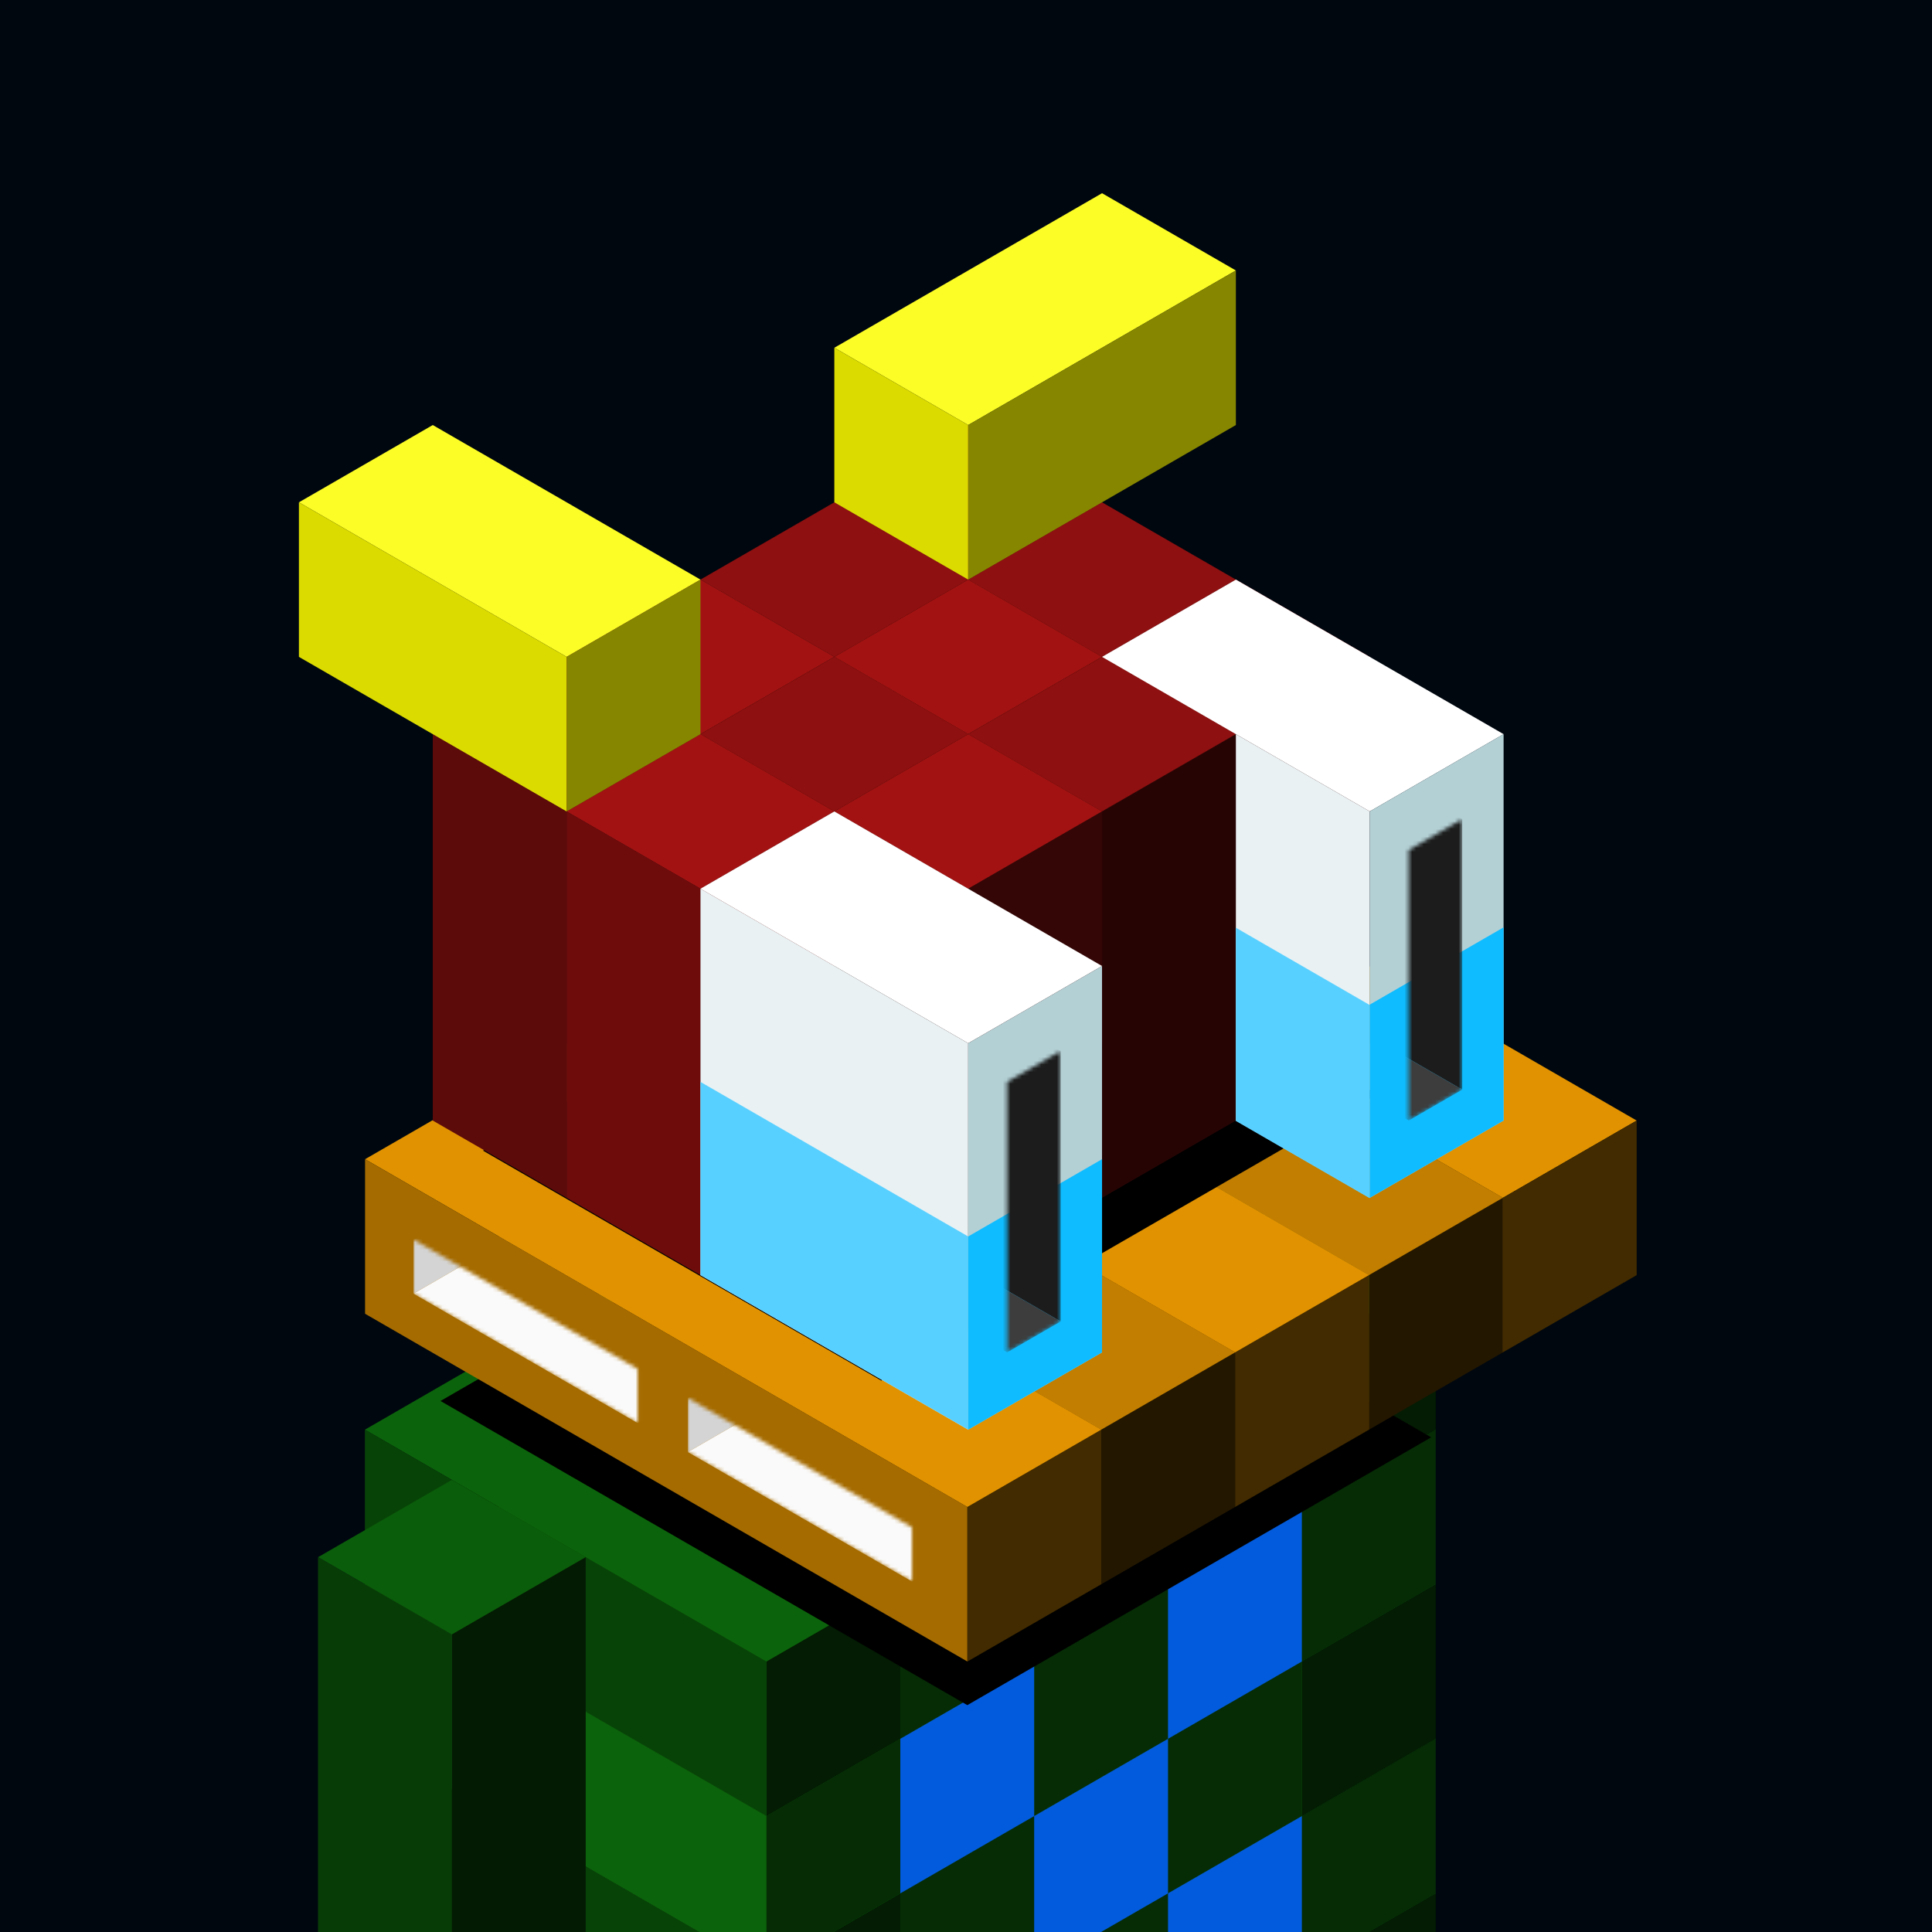 <svg xmlns="http://www.w3.org/2000/svg" viewBox="0 0 500 500"><g fill="none"><g clip-path="url(#a)"><path fill="#00070F" d="M0 0h500v500H0z"/></g><defs><clipPath id="a"><path fill="#fff" d="M0 0h500v500H0z"/></clipPath></defs></g><path fill="#79A4F9" fill-opacity="0" d="M0 0h500v500H0z"/><g fill="none"><g clip-path="url(#b)"><path fill="#0B640B" d="m267.641 430 103.923 60-34.641 20L233 450z"/><path fill="#074307" d="m233 450 103.923 60v40L233 490z"/><path fill="#031C03" d="m336.923 510 34.641-20v40l-34.641 20z"/><path fill="#0D760D" d="m267.641 390 103.923 60-34.641 20L233 410z"/><path fill="#0B630B" d="m233 410 103.923 60v40L233 450z"/><path fill="#052C05" d="m336.923 470 34.641-20v40l-34.641 20z"/><path fill="#0B640B" d="m233 410 103.923 60-34.641 20-103.923-60z"/><path fill="#074307" d="m198.359 430 103.923 60v40l-103.923-60z"/><path fill="#031C03" d="m302.282 490 34.641-20v40l-34.641 20z"/><path fill="#0D760D" d="m198.359 430 103.923 60-34.641 20-103.923-60z"/><path fill="#0B630B" d="m163.718 450 103.923 60v40l-103.923-60z"/><path fill="#052C05" d="m267.641 510 34.641-20v40l-34.641 20z"/><path fill="#0B640B" d="m267.641 350 103.923 60-34.641 20L233 370z"/><path fill="#074307" d="m233 370 103.923 60v40L233 410z"/><path fill="#031C03" d="m336.923 430 34.641-20v40l-34.641 20z"/><path fill="#0D760D" d="m233 370 103.923 60-34.641 20-103.923-60z"/><path fill="#0B630B" d="m198.359 390 103.923 60v40l-103.923-60z"/><path fill="#052C05" d="m302.282 450 34.641-20v40l-34.641 20z"/><path fill="#0B640B" d="m198.359 390 103.923 60-34.641 20-103.923-60z"/><path fill="#074307" d="m163.718 410 103.923 60v40l-103.923-60z"/><path fill="#031C03" d="m267.641 470 34.641-20v40l-34.641 20z"/><path fill="#0D760D" d="m163.718 410 103.923 60L233 490l-103.923-60z"/><path fill="#0B630B" d="M129.077 430 233 490v40l-103.923-60z"/><path fill="#052C05" d="m233 490 34.641-20v40L233 530z"/><path fill="#0B640B" d="M129.077 430 233 490l-34.641 20-103.923-60z"/><path fill="#074307" d="m94.436 450 103.923 60v40L94.436 490z"/><path fill="#031C03" d="M198.359 510 233 490v40l-34.641 20z"/><path fill="#0D760D" d="m267.641 310 103.923 60-34.641 20L233 330z"/><path fill="#0B630B" d="m233 330 103.923 60v40L233 370z"/><path fill="#052C05" d="m336.923 390 34.641-20v40l-34.641 20z"/><path fill="#0B640B" d="m233 330 103.923 60-34.641 20-103.923-60z"/><path fill="#074307" d="m198.359 350 103.923 60v40l-103.923-60z"/><path fill="#031C03" d="m302.282 410 34.641-20v40l-34.641 20z"/><path fill="#0D760D" d="m198.359 350 103.923 60-34.641 20-103.923-60z"/><path fill="#0B630B" d="m163.718 370 103.923 60v40l-103.923-60z"/><path fill="#052C05" d="m267.641 430 34.641-20v40l-34.641 20z"/><path fill="#0B640B" d="m163.718 370 103.923 60L233 450l-103.923-60z"/><path fill="#074307" d="M129.077 390 233 450v40l-103.923-60z"/><path fill="#031C03" d="m233 450 34.641-20v40L233 490z"/><path fill="#0D760D" d="M129.077 390 233 450l-34.641 20-103.923-60z"/><path fill="#0B630B" d="m94.436 410 103.923 60v40L94.436 450z"/><path fill="#052C05" d="M198.359 470 233 450v40l-34.641 20z"/><path fill="#0B640B" d="m267.641 270 103.923 60-34.641 20L233 290z"/><path fill="#074307" d="m233 290 103.923 60v40L233 330z"/><path fill="#031C03" d="m336.923 350 34.641-20v40l-34.641 20z"/><path fill="#0D760D" d="m233 290 103.923 60-34.641 20-103.923-60z"/><path fill="#0B630B" d="m198.359 310 103.923 60v40l-103.923-60z"/><path fill="#052C05" d="m302.282 370 34.641-20v40l-34.641 20z"/><path fill="#0B640B" d="m198.359 310 103.923 60-34.641 20-103.923-60z"/><path fill="#074307" d="m163.718 330 103.923 60v40l-103.923-60z"/><path fill="#031C03" d="m267.641 390 34.641-20v40l-34.641 20z"/><path fill="#0D760D" d="m163.718 330 103.923 60L233 410l-103.923-60z"/><path fill="#0B630B" d="M129.077 350 233 410v40l-103.923-60z"/><path fill="#052C05" d="m233 410 34.641-20v40L233 450z"/><path fill="#0B640B" d="M129.077 350 233 410l-34.641 20-103.923-60z"/><path fill="#074307" d="m94.436 370 103.923 60v40L94.436 410z"/><path fill="#031C03" d="M198.359 430 233 410v40l-34.641 20z"/><path fill="#0A5D0A" d="m116.941 383 34.641 20-34.641 20L82.3 403z"/><path fill="#073C07" d="m82.3 403 34.64 20v120L82.3 523z"/><path fill="#031A03" d="m116.941 423 34.641-20v120l-34.641 20z"/></g><defs><clipPath id="b"><path fill="#fff" d="M0 0h500v500H0z"/></clipPath></defs></g><path fill="#79A4F9" fill-opacity="0" d="M0 0h500v500H0z"/><g fill="none"><g fill="#025BDC" clip-path="url(#c)"><path d="m302.282 490 34.641-20v40l-34.641 20z"/><path d="m267.641 470 34.641-20v40l-34.641 20zm34.641-60 34.641-20v40l-34.641 20zM233 450l34.641-20v40L233 490z"/></g><defs><clipPath id="c"><path fill="#fff" d="M0 0h500v500H0z"/></clipPath></defs></g><g fill="none"><g filter="url(#d)"><path fill="#000" d="m234.046 281.262 136.342 78.717-120.046 69.309L114 350.57z"/></g><path fill="#E19200" d="m267.685 200 155.885 90-34.642 20-155.884-90z"/><path fill="#A56B00" d="m233.044 220 155.884 90v40l-155.884-90z"/><path fill="#422B00" d="m388.929 310 34.641-20v40l-34.641 20z"/><path fill="#C27E00" d="m233.044 220 155.884 90-34.64 20-155.885-90z"/><path fill="#A56B00" d="m198.403 240 155.885 90v40l-155.885-90z"/><path fill="#231700" d="m354.288 330 34.641-20v40l-34.641 20z"/><path fill="#E19200" d="m198.403 240 155.885 90-34.642 20-155.884-90z"/><path fill="#A56B00" d="m163.762 260 155.885 90v40l-155.885-90z"/><path fill="#422B00" d="m319.647 350 34.641-20v40l-34.641 20z"/><path fill="#C27E00" d="m163.762 260 155.885 90-34.642 20-155.884-90z"/><path fill="#A56B00" d="m129.121 280 155.884 90v40l-155.884-90z"/><path fill="#231700" d="m285.006 370 34.641-20v40l-34.641 20z"/><path fill="#E19200" d="m129.121 280 155.884 90-34.64 20L94.48 300z"/><path fill="#A56B00" d="m94.48 300 155.885 90v40L94.48 340z"/><path fill="#422B00" d="m250.365 390 34.641-20v40l-34.641 20z"/><defs><filter id="d" width="286.388" height="178.027" x="99" y="278.262" color-interpolation-filters="sRGB" filterUnits="userSpaceOnUse"><feFlood flood-opacity="0" result="BackgroundImageFix"/><feColorMatrix in="SourceAlpha" result="hardAlpha" type="matrix" values="0 0 0 0 0 0 0 0 0 0 0 0 0 0 0 0 0 0 127 0"/><feOffset dy="12"/><feGaussianBlur stdDeviation="7.5"/><feColorMatrix type="matrix" values="0 0 0 0 0 0 0 0 0 0 0 0 0 0 0 0 0 0 0.5 0"/><feBlend in2="BackgroundImageFix" mode="normal" result="effect1_dropShadow_713_80995"/><feBlend in="SourceGraphic" in2="effect1_dropShadow_713_80995" mode="normal" result="shape"/></filter></defs></g><g fill="none"><mask id="e" width="59" height="49" x="107" y="320" maskUnits="userSpaceOnUse" style="mask-type:alpha"><path fill="#D4D4D4" d="m107 320.797 58.024 33.5v14L107 334.797z"/></mask><g mask="url(#e)"><path fill="#D4D4D4" d="m107 320.797 21.65-12.5v14l-21.65 12.5z"/><path fill="#FAFAFA" d="m128.65 322.297 58.024 33.5-21.65 12.5-58.025-33.5z"/><path fill="#AEAEAE" d="m128.65 308.297 58.024 33.5v14l-58.024-33.5z"/></g><mask id="f" width="59" height="49" x="178" y="361" maskUnits="userSpaceOnUse" style="mask-type:alpha"><path fill="#D4D4D4" d="m178 361.797 58.024 33.5v14L178 375.797z"/></mask><g mask="url(#f)"><path fill="#D4D4D4" d="m178 361.797 21.65-12.5v14l-21.65 12.5z"/><path fill="#FAFAFA" d="m199.65 363.297 58.024 33.5-21.65 12.5-58.025-33.5z"/><path fill="#AEAEAE" d="m199.65 349.297 58.024 33.5v14l-58.024-33.5z"/></g></g><g fill="none"><g filter="url(#g)"><path fill="#000" d="m241.37 215.672 103.092 59.52-128.37 74.115L113 289.787z"/></g><path fill="#A21212" d="m250.564 110 34.641 20-34.641 20-34.641-20z"/><path fill="#6E0C0C" d="m215.923 130 34.641 20v100l-34.641-20z"/><path fill="#340606" d="m250.564 150 34.641-20v100l-34.641 20z"/><path fill="#8E1010" d="m215.923 130 34.641 20-34.641 20-34.641-20z"/><path fill="#5D0A0A" d="m181.282 150 34.641 20v100l-34.641-20z"/><path fill="#270404" d="m215.923 170 34.641-20v100l-34.641 20z"/><path fill="#A21212" d="m181.282 150 34.641 20-34.641 20-34.641-20z"/><path fill="#6E0C0C" d="m146.641 170 34.641 20v100l-34.641-20z"/><path fill="#340606" d="m181.282 190 34.641-20v100l-34.641 20z"/><path fill="#8E1010" d="m146.641 170 34.641 20-34.641 20L112 190z"/><path fill="#5D0A0A" d="m112 190 34.641 20v100L112 290z"/><path fill="#270404" d="m146.641 210 34.641-20v100l-34.641 20z"/><path fill="#8E1010" d="m285.205 130 34.641 20-34.641 20-34.641-20z"/><path fill="#5D0A0A" d="m250.564 150 34.641 20v100l-34.641-20z"/><path fill="#270404" d="m285.205 170 34.641-20v100l-34.641 20z"/><path fill="#A21212" d="m250.564 150 34.641 20-34.641 20-34.641-20z"/><path fill="#6E0C0C" d="m215.923 170 34.641 20v100l-34.641-20z"/><path fill="#340606" d="m250.564 190 34.641-20v100l-34.641 20z"/><path fill="#8E1010" d="m215.923 170 34.641 20-34.641 20-34.641-20z"/><path fill="#5D0A0A" d="m181.282 190 34.641 20v100l-34.641-20z"/><path fill="#270404" d="m215.923 210 34.641-20v100l-34.641 20z"/><path fill="#A21212" d="m181.282 190 34.641 20-34.641 20-34.641-20z"/><path fill="#6E0C0C" d="m146.641 210 34.641 20v100l-34.641-20z"/><path fill="#340606" d="m181.282 230 34.641-20v100l-34.641 20z"/><path fill="#A21212" d="m319.846 150 34.641 20-34.641 20-34.641-20z"/><path fill="#6E0C0C" d="m285.205 170 34.641 20v100l-34.641-20z"/><path fill="#340606" d="m319.846 190 34.641-20v100l-34.641 20z"/><path fill="#8E1010" d="m285.205 170 34.641 20-34.641 20-34.641-20z"/><path fill="#5D0A0A" d="m250.564 190 34.641 20v100l-34.641-20z"/><path fill="#270404" d="m285.205 210 34.641-20v100l-34.641 20z"/><path fill="#A21212" d="m250.564 190 34.641 20-34.641 20-34.641-20z"/><path fill="#6E0C0C" d="m215.923 210 34.641 20v100l-34.641-20z"/><path fill="#340606" d="m250.564 230 34.641-20v100l-34.641 20z"/><path fill="#8E1010" d="m215.923 210 34.641 20-34.641 20-34.641-20z"/><path fill="#5D0A0A" d="m181.282 230 34.641 20v100l-34.641-20z"/><path fill="#270404" d="m215.923 250 34.641-20v100l-34.641 20z"/><defs><filter id="g" width="268.662" height="170.837" x="106.4" y="205.072" color-interpolation-filters="sRGB" filterUnits="userSpaceOnUse"><feFlood flood-opacity="0" result="BackgroundImageFix"/><feColorMatrix in="SourceAlpha" result="hardAlpha" type="matrix" values="0 0 0 0 0 0 0 0 0 0 0 0 0 0 0 0 0 0 127 0"/><feMorphology in="SourceAlpha" operator="dilate" radius="5" result="effect1_dropShadow_713_80995"/><feOffset dx="12" dy="8"/><feGaussianBlur stdDeviation="6.8"/><feColorMatrix type="matrix" values="0 0 0 0 0 0 0 0 0 0 0 0 0 0 0 0 0 0 0.16 0"/><feBlend in2="BackgroundImageFix" mode="normal" result="effect1_dropShadow_713_80995"/><feBlend in="SourceGraphic" in2="effect1_dropShadow_713_80995" mode="normal" result="shape"/></filter></defs></g><g fill="none"><path fill="#FCFC26" d="m285.205 50 34.641 20-69.282 40-34.641-20z"/><path fill="#DBDB00" d="m215.923 90 34.641 20v40l-34.641-20z"/><path fill="#868600" d="m250.564 110 69.282-40v40l-69.282 40z"/><path fill="#FCFC26" d="m112 110 69.282 40-34.641 20-69.282-40z"/><path fill="#DBDB00" d="m77.359 130 69.282 40v40l-69.282-40z"/><path fill="#868600" d="m146.641 170 34.641-20v40l-34.641 20z"/></g><g fill="none"><path fill="#fff" d="m319.846 150 69.282 40-34.641 20-69.282-40z"/><path fill="#E9F1F3" d="m319.846 190 34.641 20v100l-34.641-20z"/><path fill="#B3D0D5" d="m354.487 210 34.641-20v100l-34.641 20z"/><path fill="#fff" d="m215.923 210 69.282 40-34.641 20-69.282-40z"/><path fill="#E9F1F3" d="m181.282 230 69.282 40v100l-69.282-40z"/><path fill="#B3D0D5" d="m250.564 270 34.641-20v100l-34.641 20z"/></g><g fill="none"><path fill="#58D0FF" d="m319.83 240.09 34.641 20v50l-34.641-20z"/><path fill="#0FBCFF" d="m354.486 260 34.641-20v50l-34.641 20z"/><path fill="#58D0FF" d="m181.282 280 69.282 40v50l-69.282-40z"/><path fill="#0FBCFF" d="m250.564 320 34.641-20v50l-34.641 20z"/></g><g fill="none"><mask id="h" width="15" height="78" x="364" y="212" maskUnits="userSpaceOnUse" style="mask-type:alpha"><path fill="#B26F6D" d="m364.564 220 13.856-8v70l-13.856 8z"/></mask><g mask="url(#h)"><path fill="#1C1C1C" d="m356.77 199.5 21.65 12.5v70l-21.65-12.5z"/><path fill="#3D3D3D" d="m342.913 277.5 13.856-8L378.42 282l-13.856 8z"/></g><mask id="i" width="15" height="78" x="260" y="272" maskUnits="userSpaceOnUse" style="mask-type:alpha"><path fill="#B26F6D" d="m260.641 280 13.856-8v70l-13.856 8z"/></mask><g mask="url(#i)"><path fill="#1C1C1C" d="m252.847 259.5 21.65 12.5v70l-21.65-12.5z"/><path fill="#3D3D3D" d="m238.99 337.5 13.856-8 21.651 12.5-13.856 8z"/></g></g></svg>